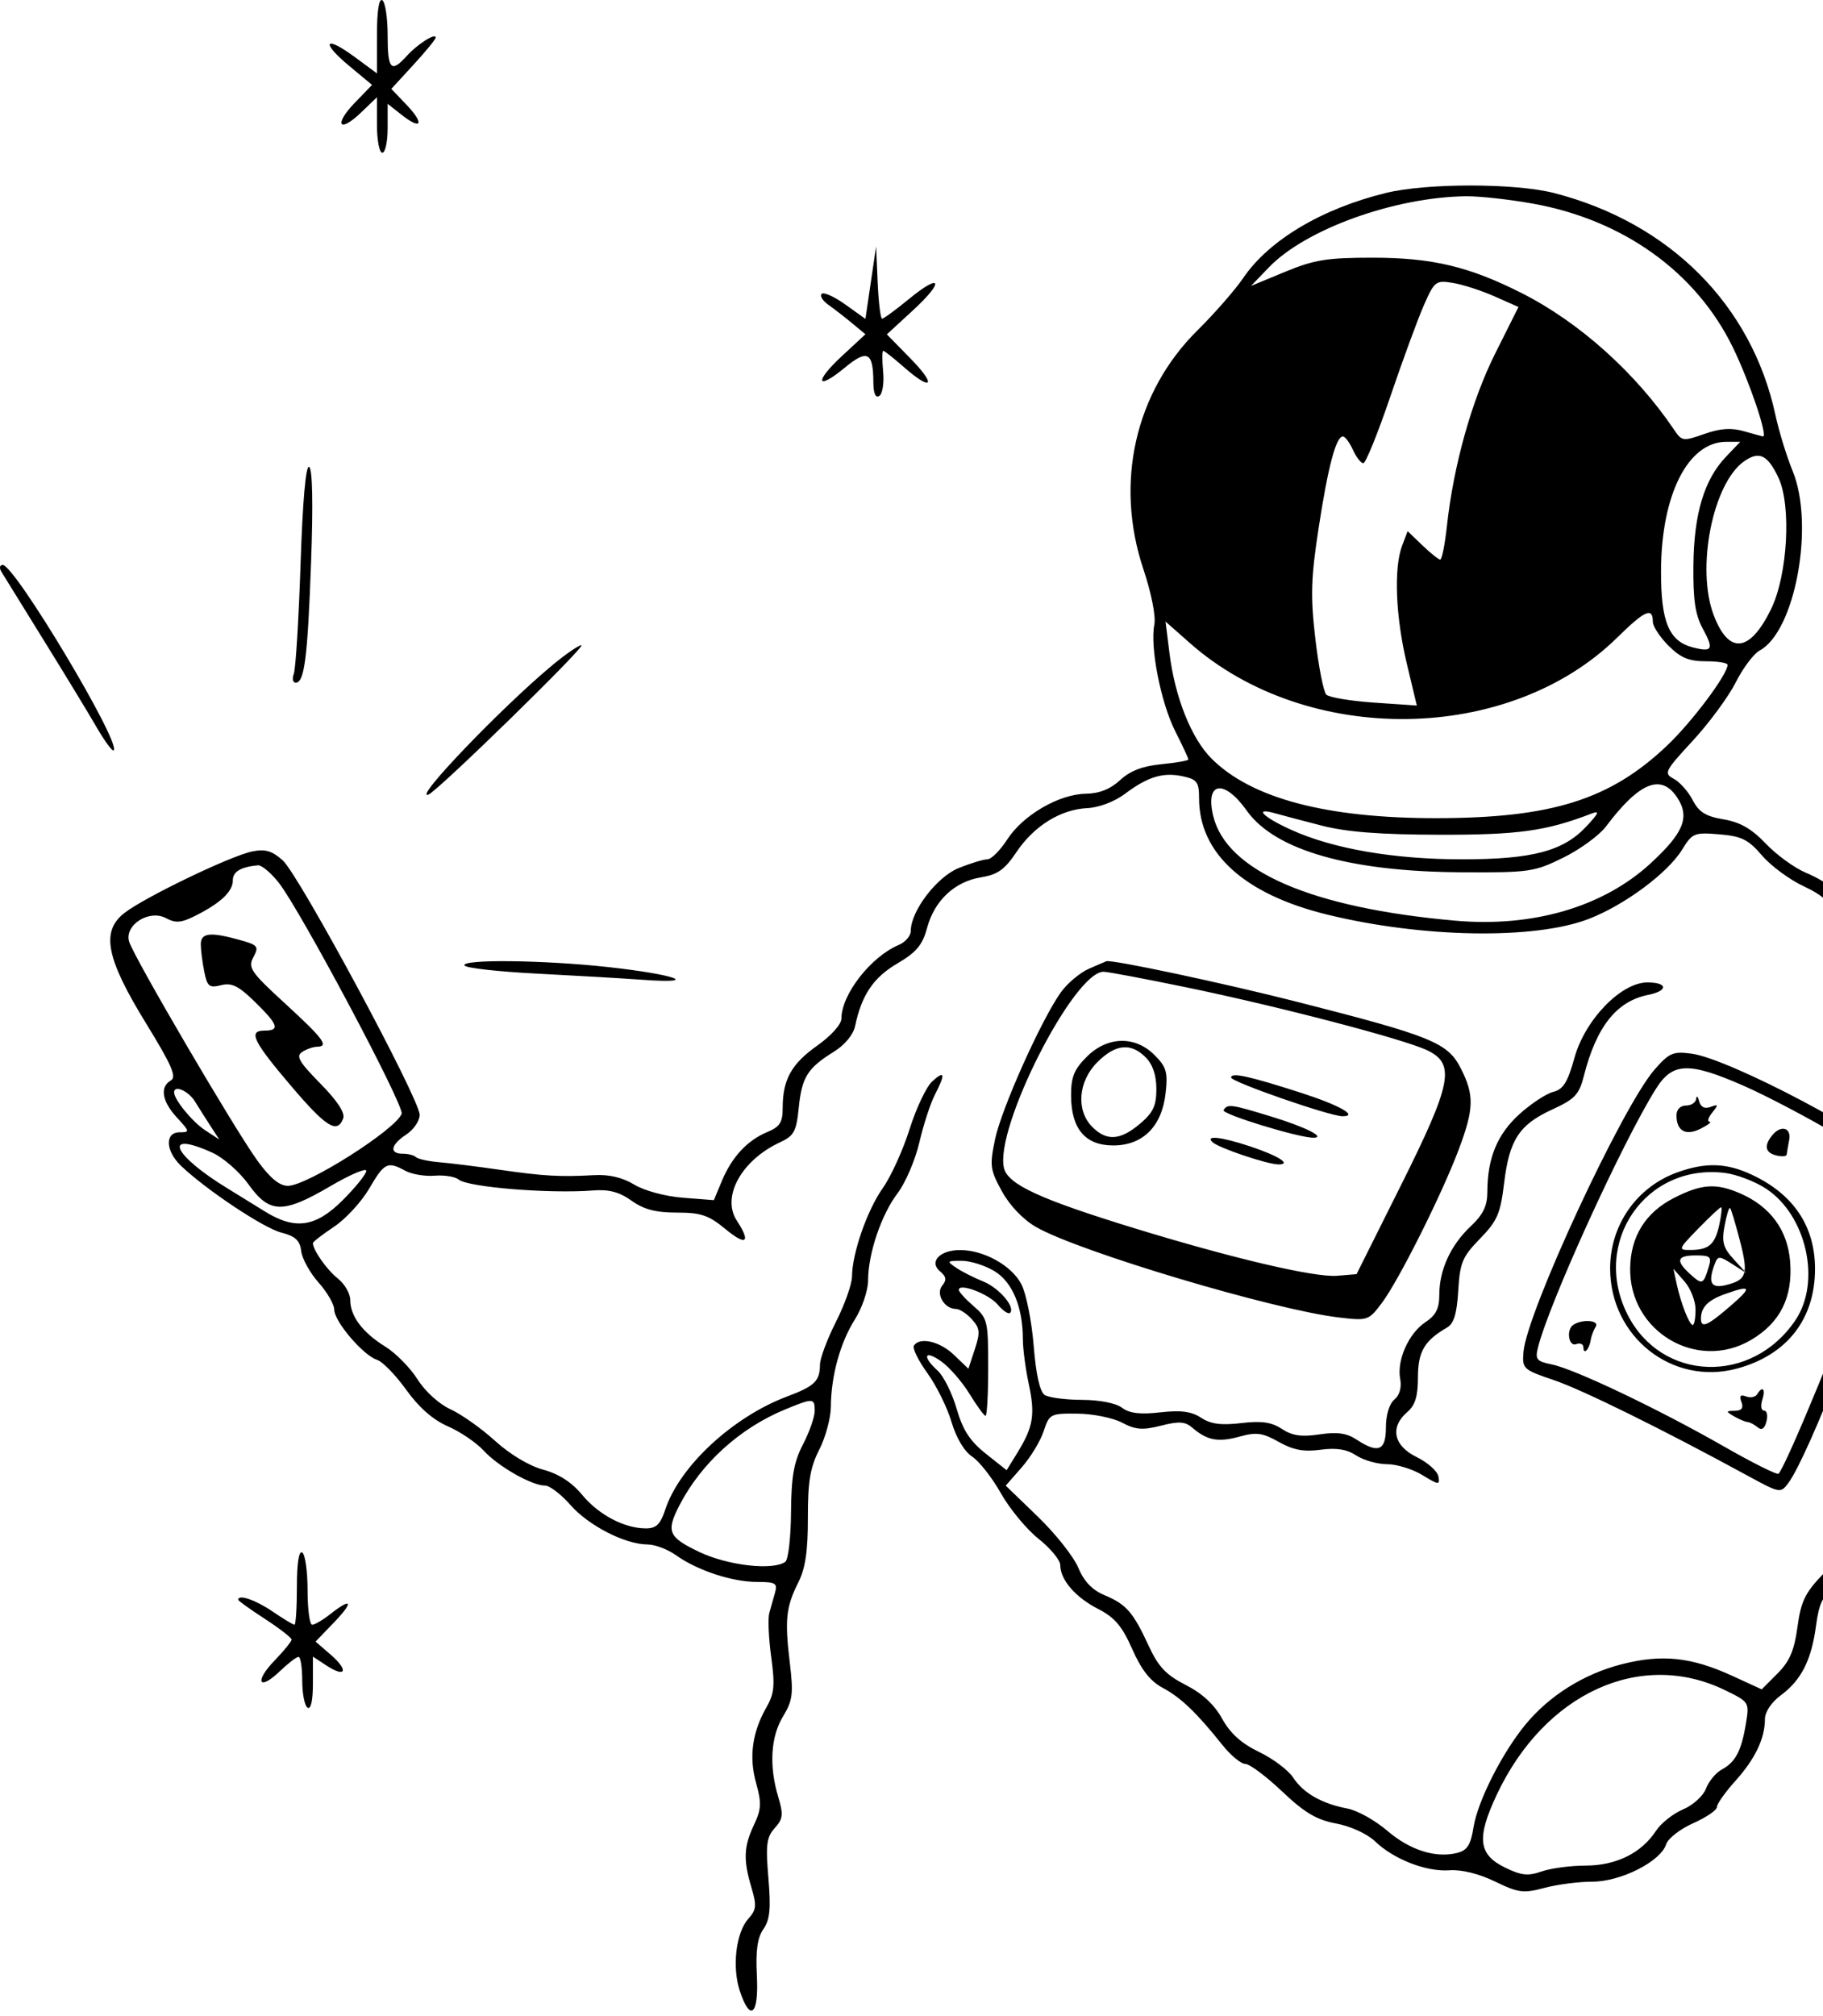 <svg width="322" height="356" viewBox="0 0 322 356" fill="none" xmlns="http://www.w3.org/2000/svg">
<path fill-rule="evenodd" clip-rule="evenodd" d="M66.584 6.208V12.963L62.643 10.057C57.35 6.155 56.582 7.4 61.671 11.632L65.716 14.996L62.679 18.137C58.912 22.032 59.891 23.6 63.765 19.879L66.584 17.172V22.075C66.584 24.771 67.009 26.978 67.527 26.978C68.046 26.978 68.47 25.032 68.47 22.655V18.334L70.972 20.305C74.466 23.061 75.008 21.858 71.789 18.49L69.118 15.695L73.037 11.432C75.193 9.088 76.957 6.933 76.957 6.643C76.957 5.75 73.733 7.791 71.85 9.876C69.077 12.948 68.47 12.295 68.47 6.238C68.47 3.149 68.046 0.36 67.527 0.039C66.932 -0.33 66.584 1.946 66.584 6.208ZM244.797 34.073C233.495 36.835 224.146 42.401 219.608 49.069C218.163 51.193 214.534 55.348 211.544 58.302C200.483 69.23 196.848 85.256 201.965 100.535C203.375 104.747 204.183 108.845 203.891 110.31C203.103 114.253 205.035 124.084 207.589 129.136C208.865 131.66 209.908 133.897 209.908 134.109C209.908 134.32 207.767 134.699 205.15 134.95C201.829 135.271 199.621 136.119 197.842 137.762C196.118 139.353 194.163 140.131 191.801 140.165C187.07 140.232 180.698 143.932 177.926 148.219C176.673 150.16 175.09 151.747 174.41 151.747C173.73 151.747 171.455 152.436 169.355 153.278C165.486 154.83 160.877 160.863 160.877 164.378C160.877 165.254 159.922 166.373 158.755 166.864C153.822 168.938 148.619 175.617 148.619 179.875C148.619 180.882 146.802 182.913 144.354 184.643C139.79 187.868 138.246 190.648 138.246 195.647C138.246 198.212 137.751 198.984 135.511 199.914C131.991 201.376 129.268 204.313 127.499 208.554L126.092 211.933L120.619 211.505C117.485 211.262 113.812 210.27 112.027 209.187C109.966 207.936 107.566 207.369 104.955 207.518C98.987 207.857 96.013 207.688 88.272 206.568C84.382 206.004 79.597 205.409 77.637 205.243C75.679 205.077 73.804 204.671 73.473 204.338C73.141 204.006 72.093 203.734 71.142 203.734C68.704 203.734 68.996 202.161 71.77 200.339C73.067 199.487 74.128 197.925 74.128 196.868C74.128 194.086 52.826 154.514 49.938 151.932C48.045 150.239 46.847 149.888 44.55 150.356C40.705 151.14 25.396 158.518 21.926 161.26C17.8 164.52 18.745 169.242 25.831 180.77C30.317 188.067 31.241 190.188 30.195 190.784C28.184 191.929 28.598 194.482 31.263 197.363C33.531 199.816 33.557 199.953 31.734 199.953C29.071 199.953 29.221 203.26 32.005 205.903C36.493 210.166 46.538 216.849 49.672 217.658C52.178 218.304 52.977 219.045 53.2 220.926C53.358 222.265 54.737 224.762 56.264 226.478C57.792 228.192 59.041 230.355 59.041 231.282C59.041 233.353 64.161 239.354 66.587 240.126C67.562 240.436 69.884 242.817 71.748 245.417C73.986 248.541 76.484 250.731 79.11 251.874C81.297 252.825 84.146 254.759 85.443 256.172C88.015 258.974 93.924 262.338 96.278 262.338C97.092 262.338 99.111 263.881 100.763 265.767C103.953 269.411 110.446 272.735 114.371 272.735C115.674 272.735 117.943 273.594 119.416 274.645C123.166 277.322 129.331 279.352 133.714 279.352C136.98 279.352 137.366 279.58 136.895 281.242C136.601 282.282 136.144 283.907 135.879 284.854C135.615 285.8 135.767 289.28 136.218 292.586C136.905 297.622 136.768 299.07 135.376 301.499C132.86 305.892 132.265 310.258 133.553 314.873C134.535 318.389 134.479 319.496 133.177 322.246C131.361 326.081 131.268 328.438 132.737 333.353C133.675 336.49 133.597 337.261 132.186 338.825C130 341.246 129.275 347.322 130.667 351.55C132.519 357.177 134.047 355.818 133.688 348.864C133.462 344.455 133.783 342.17 134.841 340.655C135.994 339.004 136.182 337.074 135.723 331.631C135.228 325.752 135.397 324.422 136.842 322.821C138.315 321.189 138.397 320.447 137.452 317.284C135.819 311.821 136.131 306.68 138.312 303.094C140.01 300.302 140.161 299.105 139.507 293.641C138.592 285.995 138.826 283.784 141.012 279.432C142.26 276.948 142.709 273.899 142.697 268.009C142.684 261.63 143.098 259.154 144.706 255.995C145.821 253.806 146.743 250.403 146.755 248.433C146.791 242.974 148.394 237.136 150.99 233.014C152.285 230.957 153.333 227.871 153.333 226.116C153.333 221.395 155.669 214.486 158.539 210.713C159.934 208.88 161.667 204.837 162.39 201.729C163.113 198.621 164.342 194.844 165.12 193.336C167.033 189.627 166.898 188.933 164.659 190.964C163.627 191.9 161.831 195.687 160.666 199.381C159.502 203.075 157.371 207.761 155.932 209.796C153.171 213.698 150.513 221.33 150.492 225.41C150.486 226.744 149.213 230.343 147.663 233.405C146.114 236.468 144.84 239.871 144.833 240.967C144.811 243.892 143.912 244.768 139.057 246.592C129.423 250.212 120.025 258.927 117.507 266.578C116.651 269.176 115.91 269.899 114.098 269.899C110.294 269.899 105.749 267.509 102.816 263.964C100.977 261.74 98.687 260.263 95.939 259.526C93.491 258.87 90.05 256.812 87.453 254.447C85.051 252.26 81.508 249.751 79.581 248.872C77.565 247.953 75.086 245.704 73.747 243.578C72.467 241.545 69.907 238.944 68.058 237.799C64.042 235.311 61.87 232.428 61.87 229.586C61.87 228.439 60.876 226.718 59.662 225.761C57.74 224.245 55.269 220.734 55.269 219.518C55.269 219.293 56.943 217.998 58.989 216.641C61.034 215.284 63.833 212.25 65.208 209.899C67.897 205.298 68.445 205.029 71.597 206.747C72.73 207.365 75.057 207.756 76.768 207.616C78.479 207.476 80.389 207.782 81.011 208.296C82.658 209.658 97.109 210.826 104.798 210.22C107.556 210.003 109.402 210.497 111.544 212.026C113.713 213.575 115.832 214.131 119.555 214.131C123.814 214.131 125.173 214.592 128.131 217.036C131.816 220.08 132.687 219.439 130.147 215.552C127.397 211.346 130.961 204.882 137.775 201.721C140.254 200.57 140.664 199.81 141.089 195.582C141.63 190.21 142.644 188.6 147.312 185.708C149.215 184.529 150.721 182.707 151.035 181.206C152.182 175.726 154.264 172.629 158.457 170.165C161.878 168.156 162.938 166.891 163.755 163.848C165.051 159.025 168.644 155.665 173.307 154.918C176.208 154.453 177.471 153.554 179.521 150.493C182.634 145.848 187.325 142.934 192.063 142.704C194.134 142.604 196.874 141.559 198.736 140.16C202.764 137.134 205.469 136.326 208.986 137.101C211.441 137.64 211.794 138.13 211.794 140.983C211.794 150.683 219.781 157.927 234.424 161.508C251.287 165.631 271.07 165.957 280.628 162.269C286.958 159.826 294.586 154.163 297.129 150.018C298.917 147.105 299.258 146.965 303.687 147.334C307.632 147.664 308.805 148.247 311.23 151.077C312.81 152.921 316.137 155.37 318.625 156.521C321.866 158.02 323.656 159.611 324.939 162.134C326.009 164.236 327.899 166.14 329.629 166.858C332.716 168.14 337.203 172.852 337.203 174.812C337.203 175.461 338.23 176.96 339.485 178.141C343.339 181.772 344.092 184.777 342.599 190.591C341.336 195.513 341.375 195.857 343.678 200.036L346.068 204.372L343.906 209.961C342.717 213.034 341.856 216.4 341.993 217.44C342.99 224.998 342.307 229.992 339.749 233.867C338.093 236.373 337.32 238.533 337.676 239.657C338.552 242.426 336.558 248.457 333.097 253.507C330.971 256.609 329.742 259.732 329.286 263.194C328.445 269.573 326.708 273.086 321.951 278.034C318.838 281.271 318.097 282.81 317.487 287.319C316.925 291.467 316.107 293.374 313.964 295.522L311.171 298.321L305.959 295.93C298.734 292.614 293.517 292.07 286.412 293.896C279.74 295.609 273.637 299.439 269.432 304.553C265.305 309.572 261.004 318.077 260.272 322.666C259.773 325.795 259.162 326.758 257.397 327.202C253.577 328.163 249.039 326.725 245.026 323.282C242.909 321.466 239.764 319.71 238.037 319.38C233.485 318.512 230.211 316.65 228.422 313.912C227.559 312.592 224.845 310.55 222.392 309.374C219.287 307.886 217.304 306.101 215.869 303.504C214.491 301.01 212.355 299.033 209.432 297.543C205.977 295.783 204.609 294.342 202.917 290.68C200.144 284.681 198.948 283.306 195.099 281.694C192.918 280.781 191.464 279.258 190.451 276.829C189.64 274.883 186.428 270.829 183.311 267.82L177.645 262.348L180.476 259.115C182.033 257.337 183.774 254.464 184.346 252.73C185.351 249.677 185.542 249.579 190.339 249.633C193.064 249.664 196.599 250.381 198.196 251.227C200.567 252.485 201.825 252.582 205.06 251.759C208.26 250.945 209.331 251.018 210.643 252.147C213.226 254.369 215.178 254.73 218.95 253.687C221.916 252.865 223.015 253.015 225.877 254.627C228.422 256.061 230.278 256.41 233.246 256.011C236.051 255.634 237.9 255.929 239.558 257.017C240.847 257.864 243.295 258.559 244.999 258.56C246.703 258.562 249.509 259.427 251.237 260.483C254.133 262.253 254.352 262.271 254.065 260.716C253.894 259.788 252.164 258.249 250.218 257.298C246.135 255.297 245.456 252.03 248.568 249.358C249.966 248.158 250.454 246.569 250.454 243.223C250.454 238.695 251.595 236.74 255.581 234.44C256.8 233.737 257.331 231.998 257.574 227.911C257.867 222.967 258.3 221.935 261.417 218.735C264.464 215.607 265.026 214.317 265.666 208.987C266.592 201.276 268.329 198.607 274.163 195.932C278.168 194.094 278.921 193.3 279.754 190.028C281.981 181.276 285.527 176.805 291.132 175.682C294.694 174.967 294.591 173.487 290.979 173.487C286.33 173.487 279.965 180.069 278.095 186.809C276.897 191.127 276.12 192.371 274.339 192.819C273.104 193.13 270.416 194.905 268.365 196.762C264.474 200.285 262.726 204.509 262.718 210.41C262.713 212.954 261.993 214.456 259.767 216.554C256.23 219.889 254.226 224.26 254.226 228.643C254.226 231.073 253.622 232.269 251.789 233.473C248.828 235.419 246.689 240.206 247.315 243.491C247.606 245.01 247.222 246.373 246.286 247.151C245.397 247.891 244.797 249.868 244.797 252.055C244.797 256.188 243.452 256.739 239.579 254.195C237.86 253.067 236.164 252.834 233.056 253.301C229.895 253.777 228.255 253.538 226.425 252.336C224.584 251.127 222.833 250.877 219.223 251.305C215.692 251.724 213.854 251.479 212.153 250.361C210.445 249.24 208.586 248.994 204.931 249.408C201.38 249.811 199.498 249.582 198.178 248.589C197.095 247.776 194.206 247.208 191.106 247.2C188.222 247.191 185.268 246.807 184.539 246.344C183.672 245.793 182.996 242.784 182.578 237.615C182.228 233.277 181.252 228.402 180.408 226.783C178.686 223.474 173.79 220.748 169.571 220.748C165.972 220.748 164.032 222.839 166.063 224.529C167.156 225.439 167.244 226.033 166.43 227.017C165.226 228.471 166.8 231.145 168.86 231.145C169.495 231.145 170.757 231.969 171.666 232.976C173.096 234.56 173.167 235.274 172.184 238.256L171.049 241.704L168.504 239.261C165.994 236.85 162.414 236.032 161.421 237.644C161.141 238.098 162.213 240.273 163.804 242.476C165.396 244.677 167.315 248.56 168.068 251.103C168.901 253.915 170.328 256.312 171.712 257.22C172.963 258.042 175.25 260.958 176.794 263.702C178.339 266.445 181.329 270.061 183.441 271.737C185.551 273.413 187.278 275.504 187.278 276.385C187.278 278.972 189.96 282.074 193.967 284.123C196.892 285.618 198.199 287.159 199.991 291.219C201.6 294.867 203.187 296.888 205.347 298.039C208.547 299.745 211.362 302.435 215.894 308.12C217.372 309.973 219.201 311.489 219.958 311.489C220.716 311.489 223.636 313.669 226.446 316.333C230.427 320.108 232.54 321.362 236.01 322.012C238.559 322.489 241.494 323.833 242.866 325.152C246.185 328.338 251.918 330.568 256.024 330.271C258.152 330.117 261.222 330.875 264.066 332.255C268.197 334.259 269.085 334.375 272.775 333.385C275.034 332.779 278.855 332.284 281.265 332.284C286.283 332.284 293.336 328.71 294.295 325.682C294.621 324.655 296.77 322.979 299.072 321.958C301.375 320.937 303.258 319.654 303.258 319.107C303.258 318.559 304.725 316.483 306.518 314.493C310.008 310.62 311.744 306.993 311.744 303.571C311.744 302.31 312.887 300.6 314.557 299.362C318.182 296.676 319.967 293.137 320.774 287.036C321.288 283.152 321.971 281.747 324.069 280.249C327.512 277.791 331.44 269.657 332.171 263.469C332.489 260.775 333.396 258.036 334.186 257.383C335.461 256.328 335.559 257.105 335.059 264.269C334.734 268.903 333.626 274.668 332.458 277.798C330.791 282.265 330.532 284.393 331.026 289.571C331.466 294.191 331.197 297.42 330.025 301.564C328.642 306.457 328.215 311.555 327.691 329.448C327.477 336.737 329.243 355.946 330.131 355.999C332.119 356.117 332.851 349.231 331.83 340.028C330.453 327.623 331.008 309.592 332.982 302.509C334.133 298.385 334.397 295.127 333.951 290.567C333.447 285.413 333.715 283.221 335.452 278.279C337.075 273.657 337.608 269.853 337.754 261.865C337.887 254.593 338.419 250.366 339.522 247.805C340.389 245.79 340.987 242.812 340.851 241.188C340.693 239.3 341.559 236.603 343.254 233.713C345.634 229.653 345.859 228.546 345.451 222.843C345.119 218.189 345.471 215.04 346.773 211.046C348.699 205.131 348.408 202.015 345.545 197.907C344.151 195.907 343.985 194.871 344.739 192.883C345.262 191.505 345.689 188.532 345.689 186.276C345.689 182.971 345.047 181.402 342.389 178.213C340.574 176.035 339.089 173.705 339.089 173.035C339.089 171.482 332.386 165.375 329.766 164.541C328.672 164.193 327.529 162.914 327.225 161.698C326.499 158.801 323.426 155.979 318.956 154.108C316.972 153.277 313.797 150.969 311.897 148.977C309.381 146.34 307.35 145.175 304.416 144.685C301.279 144.16 300.077 143.409 298.984 141.291C298.212 139.794 296.715 138.105 295.657 137.538C293.836 136.561 294.013 136.203 298.992 130.812C301.885 127.68 305.3 123.043 306.582 120.507C307.864 117.971 309.763 115.44 310.801 114.883C317.089 111.511 320.55 92.701 316.638 83.169C315.582 80.596 314.214 76.153 313.6 73.293C309.424 53.887 294.938 39.352 274.536 34.097C267.651 32.323 252.011 32.31 244.797 34.073ZM270.693 35.947C286.717 38.808 299.594 48.05 306.074 61.338C309.005 67.349 312.298 77.074 311.402 77.074C311.323 77.074 309.84 76.666 308.105 76.167C305.798 75.504 303.899 75.629 301.039 76.634C297.294 77.95 297.069 77.919 295.714 75.911C288.926 65.846 278.952 56.9 268.792 51.764C259.488 47.061 252.941 45.506 242.439 45.506C234.399 45.505 232.123 45.873 226.988 47.999L220.965 50.493L224.159 47.182C230.641 40.461 246.326 34.813 258.94 34.657C261.274 34.629 266.563 35.209 270.693 35.947ZM153.805 49.916L152.862 56.313L149.322 53.78C147.375 52.386 145.491 51.537 145.135 51.894C144.78 52.25 145.313 53.121 146.318 53.828C147.324 54.536 149.208 55.996 150.504 57.072L152.862 59.027L148.716 62.87C143.765 67.459 144.179 69.091 149.233 64.914C153.191 61.645 154.237 62.17 154.262 67.442C154.271 69.462 154.641 70.343 155.308 69.93C155.875 69.579 156.182 67.641 155.989 65.621C155.798 63.602 155.808 61.951 156.013 61.951C156.217 61.951 157.835 63.227 159.606 64.786C164.616 69.196 165.531 68.122 160.844 63.334L156.646 59.047L161.254 54.806C166.893 49.615 166.308 48.072 160.506 52.838C158.202 54.73 156.088 56.279 155.81 56.279C155.533 56.279 155.179 53.409 155.027 49.899L154.748 43.519L153.805 49.916ZM263.994 52.342L268.211 54.212L264.109 62.405C259.942 70.729 256.741 82.161 255.569 92.907C255.215 96.156 254.685 98.814 254.392 98.814C254.098 98.814 252.682 97.685 251.245 96.305L248.632 93.796L247.657 96.367C246.167 100.298 246.504 108.878 248.477 117.138L250.256 124.591L242.705 124.073C238.552 123.788 234.754 123.154 234.267 122.665C233.779 122.175 232.909 117.742 232.333 112.812C231.456 105.296 231.548 102.145 232.902 93.306C234.57 82.414 235.981 77.074 237.194 77.074C237.579 77.074 238.377 78.138 238.967 79.437C239.559 80.737 240.387 81.8 240.808 81.8C241.229 81.8 243.374 76.507 245.573 70.037C247.772 63.568 250.448 56.288 251.519 53.86C253.376 49.651 253.614 49.469 256.621 49.959C258.356 50.24 261.673 51.313 263.994 52.342ZM304.885 80.632C301.025 84.672 299.211 90.677 299.108 99.76C299.039 105.875 299.428 108.548 300.735 110.954C302.749 114.657 302.484 115.199 299.072 114.341C294.782 113.261 293.353 109.841 293.39 100.746C293.445 87.324 298.165 78.019 304.921 78.019H307.382L304.885 80.632ZM314.121 84.338C316.448 89.254 315.759 101.567 312.821 107.574C309.068 115.248 305.364 115.637 302.698 108.638C299.551 100.379 302.519 85.357 308.068 81.462C310.723 79.597 312.212 80.305 314.121 84.338ZM53.087 99.65C52.76 109.427 52.224 118.131 51.895 118.991C51.566 119.851 51.717 120.554 52.229 120.554C53.775 120.554 54.335 116.149 54.95 99.189C55.319 88.958 55.194 82.811 54.606 82.447C54.019 82.083 53.462 88.381 53.087 99.65ZM0.231 100.941C0.62 101.591 3.973 107.014 7.682 112.993C11.392 118.971 15.606 125.902 17.047 128.395C18.489 130.889 19.855 132.739 20.085 132.51C21.413 131.179 2.604 99.76 0.48 99.76C-0.045 99.76 -0.156 100.292 0.231 100.941ZM291.943 109.813C291.943 110.602 293.183 112.491 294.699 114.011C296.844 116.161 298.307 116.774 301.299 116.774C303.413 116.774 305.144 117.055 305.144 117.399C305.144 119.109 298.861 127.49 294.431 131.689C284.38 141.218 274.074 144.458 253.754 144.479C234.28 144.499 220.999 140.979 213.975 133.938C210.423 130.377 207.539 123.146 206.571 115.377L205.87 109.761L210.205 113.586C230.889 131.837 266.549 131.366 285.649 112.591C290.552 107.77 291.943 107.157 291.943 109.813ZM97.635 117.406C88.551 124.948 72.787 141.398 75.679 140.318C77.287 139.717 103.687 113.938 102.694 113.938C102.209 113.938 99.932 115.498 97.635 117.406ZM220.232 143.171C225.167 150.119 238.362 153.914 257.997 154.032C270.121 154.106 270.984 153.983 276.125 151.453C279.093 149.991 282.488 147.513 283.669 145.945C289.576 138.097 293.438 136.541 296.268 140.87C298.524 144.322 297.374 147.12 291.476 152.524C283.131 160.169 270.737 163.79 257.056 162.582C231.627 160.337 216.581 153.809 214.276 144.023C212.861 138.011 216.224 137.53 220.232 143.171ZM233.482 145.801C237.868 146.927 243.766 147.384 254.226 147.407C268.189 147.438 273.095 146.757 281.099 143.675C282.595 143.098 282.421 143.555 280.256 145.887C276.164 150.295 270.713 151.747 258.262 151.747C246.205 151.747 235.459 149.892 228.06 146.536C223.041 144.258 221.351 142.519 225.231 143.623C226.398 143.955 230.111 144.935 233.482 145.801ZM49.205 155.835C52.962 160.555 71.465 195.319 70.945 196.68C69.862 199.509 54.238 209.405 50.856 209.405C49.355 209.405 47.691 208.029 45.454 204.938C41.375 199.305 23.603 168.968 22.811 166.286C21.941 163.344 26.346 160.538 29.326 162.138C31.049 163.062 32.029 162.971 34.633 161.649C39.049 159.404 41.126 157.422 41.126 155.45C41.126 153.924 42.515 153.096 45.564 152.802C46.19 152.741 47.829 154.106 49.205 155.835ZM35.468 166.752C35.468 167.727 35.74 169.885 36.072 171.547C36.602 174.212 36.956 174.5 39.041 173.975C40.935 173.499 42.135 174.091 45.039 176.933C49.162 180.97 49.502 181.994 46.714 181.994C43.779 181.994 44.685 183.868 51.474 191.839C57.621 199.055 59.563 200.262 60.614 197.517C60.99 196.534 59.617 194.431 56.578 191.338C52.802 187.495 52.226 186.488 53.385 185.754C54.161 185.261 55.329 184.852 55.977 184.844C58.169 184.817 57.174 183.463 50.409 177.259C44.27 171.629 43.761 170.888 44.76 169.019C45.77 167.127 45.574 166.885 42.313 165.977C37.13 164.534 35.468 164.722 35.468 166.752ZM82.051 170.504C82.322 170.942 87.969 171.578 94.6 171.918C101.233 172.257 109.841 172.759 113.731 173.034C123.984 173.757 119.174 172.056 107.309 170.762C95.893 169.517 81.352 169.368 82.051 170.504ZM192.366 171.057C190.757 171.759 188.506 173.648 187.365 175.255C183.89 180.147 176.887 195.785 175.762 201.169C174.782 205.851 174.876 206.564 176.984 210.395C178.374 212.921 180.744 215.389 183.038 216.699C190.66 221.052 224.967 231.293 236.465 232.648C241.592 233.251 241.747 233.199 244.088 230.078C247.068 226.108 254.689 210.9 257.655 203.003C260.369 195.782 260.429 193.388 258.016 188.648C255.711 184.118 252.864 182.96 229.238 176.943C216.213 173.625 196.412 169.411 195.405 169.743C195.344 169.764 193.976 170.354 192.366 171.057ZM209.558 174.355C225.916 177.735 247.899 183.477 252.072 185.462C257.132 187.869 256.467 191.276 247.39 209.437L239.611 225.001L236.174 225.289C232.22 225.619 217.605 222.187 200.231 216.849C183.696 211.768 178.063 209.17 177.342 206.292C175.594 199.306 189.651 171.584 194.933 171.6C195.65 171.602 202.231 172.842 209.558 174.355ZM191.92 186.647C189.713 188.861 189.168 190.224 189.185 193.5C189.215 199.352 191.697 202.273 196.638 202.273C201.862 202.273 205.223 198.919 205.883 193.047C206.3 189.342 206.033 188.42 203.937 186.319C200.476 182.849 195.576 182.982 191.92 186.647ZM202.365 186.72C203.608 187.966 204.251 189.87 204.251 192.307C204.251 195.275 203.679 196.487 201.35 198.451C197.868 201.388 195.469 201.547 192.936 199.008C190.037 196.102 190.428 190.979 193.806 187.592C197.031 184.361 199.736 184.085 202.365 186.72ZM292.266 188.858C286.554 195.38 269.672 231.723 269.094 238.742C268.85 241.703 269.034 241.875 274.413 243.695C279.484 245.411 293.528 252.335 308.638 260.567C314.412 263.713 314.51 263.73 315.894 261.865C319.432 257.099 331.2 226.893 334.462 214.206C336.015 208.167 336.086 206.918 334.97 205.226C332.267 201.123 305.564 186.977 298.808 186.069C295.52 185.626 294.844 185.915 292.266 188.858ZM307.972 191.732C311.862 193.437 319.181 197.273 324.238 200.258C335.26 206.766 335.09 206.065 329.654 222.541C326.434 232.301 315.495 258.892 314.143 260.248C313.9 260.491 309.55 258.315 304.473 255.413C292.924 248.811 278.079 241.74 274.091 240.942C271.418 240.406 271.13 240.053 271.654 237.96C273.637 230.042 286.597 201.629 292.507 192.244C295.439 187.588 298.299 187.493 307.972 191.732ZM217.452 190.281C217.452 191.049 234.913 197.117 237.121 197.117C240.028 197.117 236.632 195.182 229.936 193.022C220.657 190.028 217.452 189.325 217.452 190.281ZM34.442 194.518C35.165 195.688 36.425 197.675 37.242 198.934L38.727 201.224L36.219 199.578C33.956 198.091 30.753 194.177 30.753 192.897C30.753 191.531 33.284 192.644 34.442 194.518ZM299.595 194.045C299.535 194.696 298.728 195.227 297.802 195.227C296.797 195.227 296.119 195.926 296.119 196.964C296.119 199.745 297.786 200.648 300.429 199.296C301.725 198.632 302.416 198.084 301.964 198.077C301.511 198.069 301.724 197.345 302.435 196.468C303.563 195.078 303.525 194.949 302.138 195.47C301.097 195.861 300.402 195.514 300.126 194.466C299.894 193.585 299.656 193.396 299.595 194.045ZM216.121 196.036C215.694 196.729 229.453 200.947 232.02 200.911C234.278 200.878 230.587 199.02 224.661 197.206C217.385 194.978 216.821 194.902 216.121 196.036ZM313.117 200.384C311.554 202.223 311.748 203.515 313.664 204.016C314.682 204.284 315.547 204.223 315.585 203.881C315.624 203.54 315.823 202.376 316.028 201.292C316.428 199.167 314.628 198.605 313.117 200.384ZM214.199 201.718C215.32 202.743 223.892 205.624 225.823 205.624C228.209 205.624 225.812 204.1 220.82 202.442C215.694 200.739 212.782 200.421 214.199 201.718ZM37.541 203.567C39.459 204.439 42.326 206.959 43.911 209.169C47.613 214.325 49.971 214.374 58.349 209.467C61.842 207.42 64.699 206.201 64.699 206.755C64.699 207.31 62.845 209.622 60.58 211.893C55.743 216.741 52.115 217.261 46.706 213.88C44.848 212.718 41.93 210.918 40.222 209.878C30.453 203.931 28.566 199.491 37.541 203.567ZM296.315 207.009C289.115 209.582 284.399 216.303 284.399 223.993C284.399 236.06 295.378 244.74 306.777 241.684C315.616 239.314 320.597 232.957 320.59 224.056C320.583 216.517 316.774 210.861 309.387 207.422C304.927 205.345 301.292 205.23 296.315 207.009ZM311.961 209.92C319.087 214.626 321.702 226.328 317.143 233.109C309.442 244.565 293.467 244.032 287.464 232.119C281.044 219.381 290.683 205.384 304.672 207.127C306.747 207.386 310.027 208.642 311.961 209.92ZM295.7 211.532C290.658 214.093 288.023 218.31 287.938 223.948C287.769 235.135 299.749 242.245 309.289 236.62C314.427 233.59 316.671 229.122 316.201 222.854C315.781 217.236 312.691 213.021 307.295 210.707C303.067 208.893 300.539 209.073 295.7 211.532ZM323.059 211.817C323.059 212.57 323.028 213.484 322.989 213.848C322.951 214.213 323.821 214.845 324.923 215.253C326.104 215.691 326.705 215.637 326.388 215.122C326.091 214.641 326.546 213.856 327.399 213.377C328.694 212.651 328.464 212.337 326.005 211.478C323.589 210.634 323.059 210.695 323.059 211.817ZM303.686 216.258C302.925 219.773 301.855 220.713 298.587 220.734C296.363 220.747 296.416 220.602 299.957 216.967C301.983 214.887 303.8 213.186 303.995 213.186C304.19 213.186 304.052 214.569 303.686 216.258ZM307.298 218.991C308.861 225.007 308.56 225.998 304.898 226.919C302.195 227.6 301.616 226.508 302.9 223.154C303.437 221.754 303.692 221.758 305.965 223.213L308.444 224.801L306.207 222.355C304.357 220.33 304.083 219.312 304.618 216.451C304.974 214.549 305.411 213.143 305.59 213.326C305.768 213.509 306.536 216.058 307.298 218.991ZM301.79 223.82C300.862 226.845 300.658 226.92 298.549 225.007C295.908 222.611 296.185 221.693 299.549 221.693C302.114 221.693 302.368 221.934 301.79 223.82ZM175.67 224.483C178.841 226.421 180.663 230.81 180.672 236.534C180.675 238.198 181.143 241.73 181.71 244.384C182.869 249.804 182.516 251.967 179.731 256.491L177.803 259.624L174.111 256.693C171.327 254.483 170.063 252.534 168.971 248.764C168.173 246.015 166.662 242.987 165.613 242.035C162.789 239.474 163.299 238.286 166.298 240.439C167.724 241.461 169.952 244.031 171.249 246.149C172.545 248.266 173.818 250.008 174.077 250.02C174.337 250.032 174.549 246.179 174.549 241.457C174.549 233.264 174.43 232.77 171.956 230.637C170.53 229.406 169.363 228.121 169.363 227.78C169.363 226.487 174.622 228.476 176.223 230.374C177.143 231.466 178.127 232.126 178.409 231.844C179.405 230.846 176.452 227.406 173.632 226.278C172.062 225.651 169.94 224.575 168.917 223.888C167.171 222.714 167.227 222.638 169.86 222.642C171.401 222.644 174.016 223.472 175.67 224.483ZM299.486 231.25C299.486 232.752 299.263 233.981 298.991 233.981C298.384 233.981 296.864 230.069 296.127 226.614L295.583 224.056L297.534 226.288C298.608 227.515 299.486 229.748 299.486 231.25ZM305.615 230.651C301.538 234.174 300.42 234.638 300.443 232.799C300.468 230.834 301.698 229.59 304.672 228.526C309.379 226.842 309.558 227.244 305.615 230.651ZM277.904 233.949C276.595 234.816 277.065 237.884 278.428 237.359C279.119 237.094 279.685 237.359 279.685 237.949C279.685 239.346 280.712 238.314 280.96 236.667C281.066 235.97 281.468 234.893 281.853 234.275C282.561 233.141 279.505 232.888 277.904 233.949ZM310.355 246.227C310.049 246.724 309.17 246.89 308.403 246.595C307.414 246.215 307.177 246.502 307.591 247.582C307.997 248.64 307.641 249.113 306.423 249.133C304.797 249.16 304.787 249.229 306.302 250.114C307.199 250.638 308.26 251.087 308.66 251.111C309.06 251.136 309.866 251.553 310.45 252.04C311.168 252.638 311.676 252.303 312.012 251.015C312.286 249.964 312.098 249.104 311.592 249.104C311.087 249.104 310.943 248.254 311.273 247.214C311.893 245.254 311.329 244.647 310.355 246.227ZM143.904 249.142C143.904 250.203 142.976 252.861 141.841 255.05C140.212 258.191 139.766 260.722 139.719 267.064C139.687 271.483 139.237 275.411 138.718 275.793C136.577 277.368 128.601 276.469 123.573 274.084C118.04 271.46 117.613 270.474 120.005 265.835C123.832 258.415 130.661 252.208 138.614 248.921C143.64 246.844 143.904 246.856 143.904 249.142ZM52.441 280.241C52.441 283.91 52.247 286.913 52.011 286.913C51.775 286.913 50.018 285.85 48.108 284.55C45.116 282.515 42.069 281.48 42.069 282.501C42.069 282.673 44.19 284.192 46.783 285.876C49.376 287.561 51.498 289.207 51.498 289.535C51.498 289.863 50.147 291.528 48.497 293.234C44.865 296.992 45.714 298.691 49.437 295.115C50.887 293.724 52.367 292.585 52.728 292.585C53.088 292.585 53.383 294.473 53.383 296.782C53.383 299.091 53.808 301.243 54.327 301.564C54.908 301.924 55.269 300.306 55.269 297.345V292.541L57.656 294.108C61.077 296.356 61.643 295.004 58.442 292.229L55.741 289.886L58.99 286.509C62.53 282.831 62.178 282.009 58.356 285.023C57.036 286.063 55.591 286.913 55.142 286.913C54.693 286.913 54.327 284.174 54.327 280.825C54.327 277.476 53.902 274.474 53.383 274.153C52.789 273.784 52.441 276.034 52.441 280.241ZM304.709 298.474C308.978 300.554 309.005 300.596 308.382 304.375C307.588 309.185 306.541 311.178 304.134 312.47C303.083 313.034 301.824 314.552 301.332 315.846C300.837 317.153 299.034 318.786 297.273 319.524C295.53 320.254 293.383 321.955 292.501 323.304C289.934 327.231 285.458 329.441 280.061 329.444C277.416 329.446 273.923 329.912 272.3 330.479C269.888 331.323 268.698 331.193 265.795 329.771C261.104 327.474 260.787 324.537 264.399 316.878C272.848 298.964 289.812 291.22 304.709 298.474Z" fill="black"/>
</svg>
